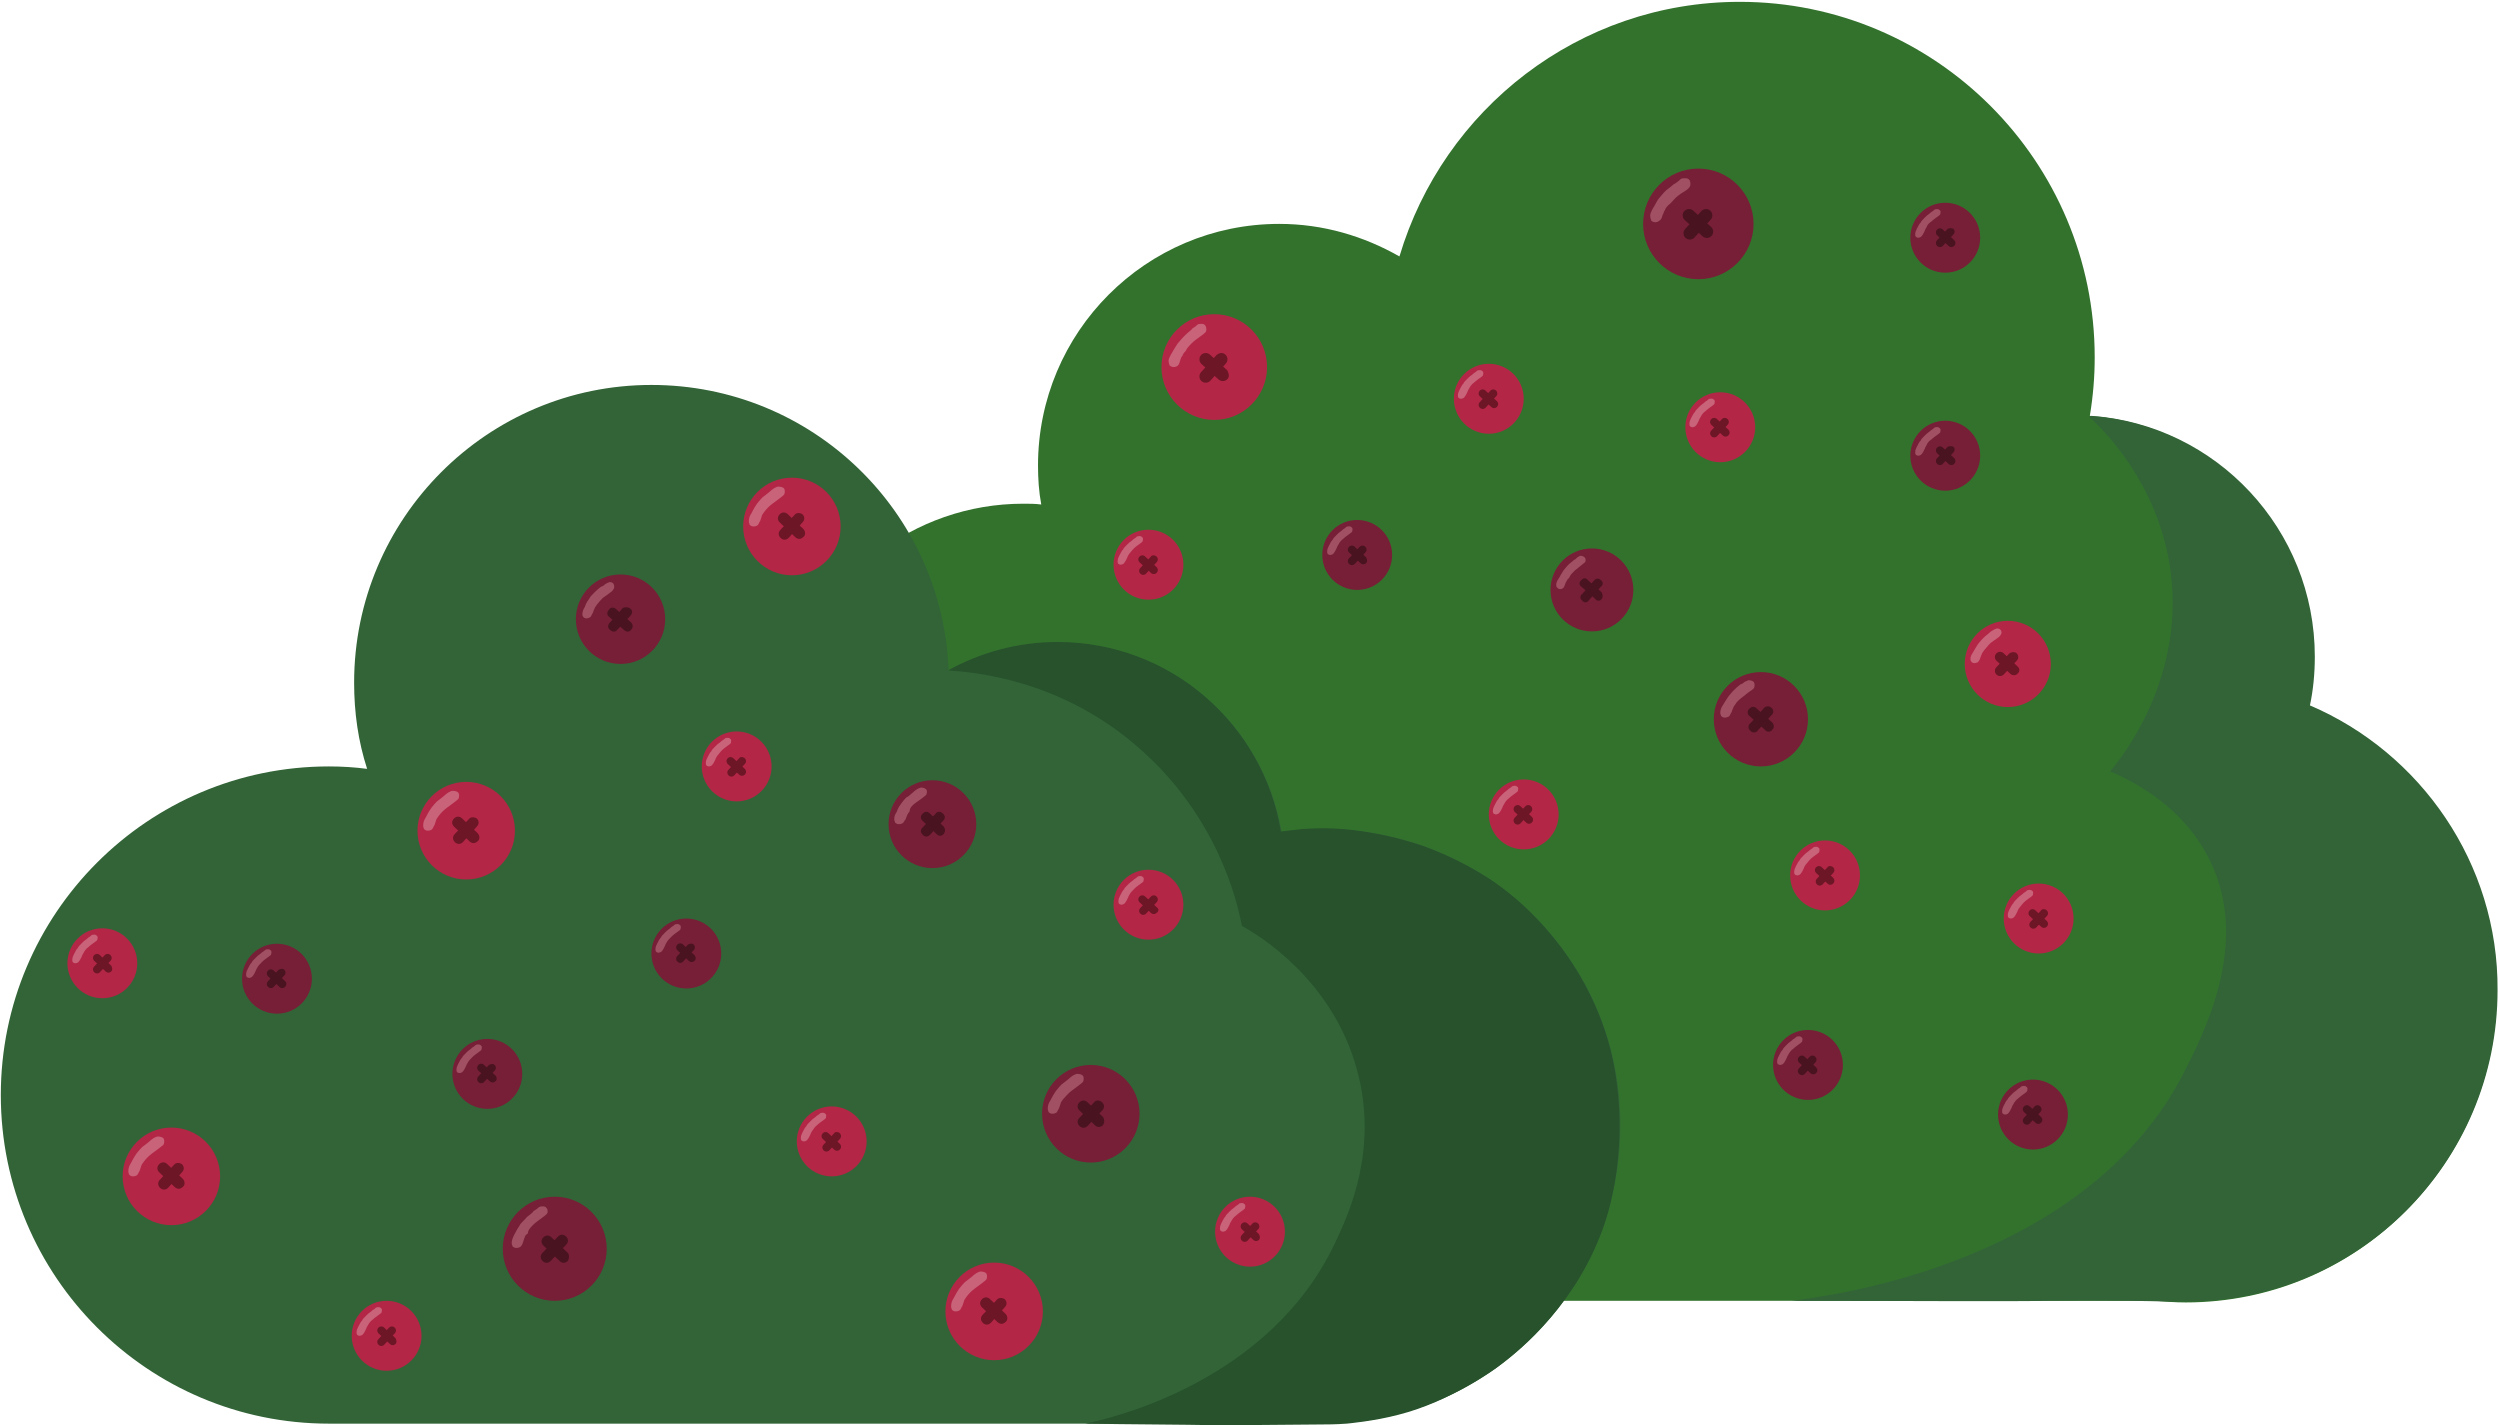 <svg viewBox="0 0 649 370" fill="none" xmlns="http://www.w3.org/2000/svg">
<path d="M599.239 183.128C600.083 179.116 600.504 174.892 600.504 170.458C600.504 137.518 574.991 110.279 542.52 107.956C543.364 102.888 543.785 97.821 543.785 92.753C543.785 41.864 502.458 0.478 451.643 0.478C409.895 0.478 374.683 28.351 363.297 66.57C354.019 61.291 343.477 58.123 332.091 58.123C297.511 58.123 269.468 86.207 269.468 120.837C269.468 124.215 269.679 127.594 270.311 130.972C268.835 130.761 267.148 130.761 265.673 130.761C236.997 130.761 212.749 150.187 205.369 176.582C161.723 177.426 126.511 213.323 126.511 257.243C126.511 301.797 162.566 338.116 207.267 338.116C209.586 338.116 212.116 337.904 214.436 337.693H559.599C562.129 337.904 564.66 338.116 567.401 338.116C611.89 338.116 648.157 302.008 648.157 257.243C648.157 224.092 628.126 195.375 599.239 183.128Z" fill="#33722D"/>
<path d="M599.661 183.127C600.504 179.116 600.926 174.892 600.926 170.458C600.926 137.518 575.413 110.279 542.942 107.956C542.731 107.956 542.52 108.167 542.309 108.167C546.737 112.179 559.599 125.271 563.183 146.175C568.033 175.526 550.532 197.064 547.791 200.231C554.117 202.976 566.979 209.522 573.726 223.458C584.269 244.996 572.039 268.434 566.768 278.781C541.255 327.98 475.469 336.426 464.927 337.693C496.765 337.693 519.326 337.904 531.767 337.693C536.194 337.693 548.002 337.482 563.816 337.904C566.346 337.904 567.4 337.904 567.611 337.904C612.101 337.904 648.367 301.797 648.367 257.032C648.578 224.092 628.336 195.375 599.661 183.127Z" fill="#326437"/>
<path d="M343.688 215.223C339.892 215.223 336.308 215.434 332.723 216.068C328.085 188.195 304.048 166.869 274.739 166.869C264.408 166.869 254.708 169.614 246.274 174.259C244.798 132.872 210.851 99.932 169.103 99.932C126.511 99.932 91.931 134.562 91.931 177.215C91.931 185.028 92.986 192.418 95.305 199.598C92.142 199.175 88.768 198.964 85.395 198.964C38.375 198.964 0.211 237.183 0.211 284.271C0.211 331.359 38.375 369.578 85.395 369.578H85.606H340.314C341.368 369.578 342.422 369.578 343.477 369.578C386.069 369.578 420.648 334.948 420.648 292.295C420.859 249.641 386.28 215.223 343.688 215.223Z" fill="#326437"/>
<path d="M343.477 215.012C340.736 215.012 337.995 215.223 337.995 215.223C336.097 215.434 334.41 215.645 332.512 215.857C327.874 187.984 303.837 166.657 274.528 166.657C264.197 166.657 254.498 169.402 246.063 174.048C252.811 174.47 275.583 176.37 295.824 194.319C315.855 211.845 321.127 233.594 322.392 240.351C326.609 242.673 346.007 254.287 352.333 277.936C357.815 298.207 350.224 314.888 347.061 321.645C330.193 358.809 288.023 368.311 281.697 369.578C294.138 369.789 305.524 369.789 316.699 370C316.699 370 320.705 370 343.055 369.789C344.32 369.789 346.64 369.789 349.591 369.578C349.591 369.578 356.76 368.944 363.086 367.255C376.58 363.876 388.599 355.008 388.599 355.008C395.135 350.151 409.684 338.116 416.642 317.422C417.486 314.888 420.437 305.386 420.437 292.295C420.437 281.948 418.54 274.135 417.907 271.813C411.371 247.319 394.081 233.594 390.707 231.06C388.388 229.159 381.219 224.092 370.677 220.08C370.887 220.08 357.393 215.012 343.477 215.012Z" fill="#27522C"/>
<path d="M161.09 172.359C167.495 172.359 172.687 167.159 172.687 160.745C172.687 154.331 167.495 149.131 161.09 149.131C154.686 149.131 149.494 154.331 149.494 160.745C149.494 167.159 154.686 172.359 161.09 172.359Z" fill="#761F36"/>
<path d="M163.831 163.49C163.41 164.124 162.566 164.124 161.934 163.49L158.138 160.112C157.506 159.689 157.506 158.845 158.138 158.211C158.56 157.578 159.404 157.578 160.036 158.211L163.831 161.59C164.253 162.012 164.464 162.857 163.831 163.49Z" fill="#49131F"/>
<path d="M163.621 158C164.253 158.422 164.253 159.267 163.621 159.9L160.247 163.49C159.825 164.124 158.982 164.124 158.349 163.49C157.717 163.068 157.717 162.223 158.349 161.59L161.723 157.789C162.356 157.578 163.199 157.578 163.621 158Z" fill="#49131F"/>
<path d="M156.452 155.255C157.084 154.833 157.928 154.199 158.771 153.566C158.982 153.355 159.193 153.143 159.404 152.721C159.404 152.721 159.615 152.088 159.193 151.454C158.771 151.032 158.139 151.032 157.928 151.243C157.717 151.243 157.506 151.454 157.085 151.665C156.663 152.088 156.241 152.299 156.03 152.299C155.187 152.932 154.765 153.355 154.343 153.777C153.711 154.41 153.078 155.044 153.078 155.255C152.657 155.888 152.235 156.311 151.813 157.578C151.392 158.211 151.181 158.845 151.181 159.478C151.181 159.9 151.392 160.112 151.392 160.112C151.602 160.534 152.235 160.534 152.235 160.534C152.657 160.534 152.867 160.323 153.078 160.323C153.5 160.112 153.5 159.689 153.922 159.056C154.133 158.422 154.133 158.422 154.343 158C154.343 157.789 154.554 157.578 154.976 156.944C155.187 156.733 155.609 156.1 156.452 155.255Z" fill="#A05062"/>
<path d="M178.169 256.61C183.176 256.61 187.236 252.544 187.236 247.53C187.236 242.515 183.176 238.45 178.169 238.45C173.162 238.45 169.103 242.515 169.103 247.53C169.103 252.544 173.162 256.61 178.169 256.61Z" fill="#761F36"/>
<path d="M180.278 249.43C179.856 249.853 179.224 249.853 178.802 249.43L175.85 246.685C175.428 246.263 175.428 245.629 175.85 245.207C176.272 244.785 176.904 244.785 177.326 245.207L180.278 247.952C180.7 248.374 180.7 249.219 180.278 249.43Z" fill="#49131F"/>
<path d="M180.067 245.207C180.489 245.629 180.489 246.263 180.067 246.685L177.326 249.641C176.904 250.064 176.272 250.064 175.85 249.641C175.428 249.219 175.428 248.586 175.85 248.163L178.591 245.207C179.013 244.996 179.645 244.785 180.067 245.207Z" fill="#49131F"/>
<path d="M174.374 243.096C174.795 242.673 175.428 242.251 176.271 241.618C176.482 241.406 176.693 241.406 176.693 240.984C176.693 240.984 176.904 240.351 176.482 240.139C176.061 239.717 175.639 239.928 175.428 239.928C175.217 239.928 175.006 240.139 174.795 240.351C174.374 240.562 174.163 240.773 173.952 240.984C173.32 241.406 172.898 241.829 172.687 242.04C172.054 242.673 171.633 243.096 171.633 243.307C171.211 243.729 171 244.151 170.578 244.996C170.368 245.418 170.157 245.841 170.157 246.474C170.157 246.685 170.157 246.896 170.368 247.108C170.578 247.319 171 247.319 171 247.319C171.211 247.319 171.633 247.108 171.633 247.108C171.844 246.896 172.054 246.685 172.265 246.263C172.476 245.841 172.476 245.841 172.687 245.418C172.687 245.207 172.898 244.996 173.109 244.574C173.32 244.151 173.741 243.729 174.374 243.096Z" fill="#A05062"/>
<path d="M283.173 301.797C290.16 301.797 295.824 296.125 295.824 289.127C295.824 282.13 290.16 276.458 283.173 276.458C276.186 276.458 270.522 282.13 270.522 289.127C270.522 296.125 276.186 301.797 283.173 301.797Z" fill="#761F36"/>
<path d="M286.336 292.084C285.703 292.717 284.86 292.717 284.227 292.084L280.221 288.283C279.588 287.649 279.588 286.805 280.221 286.171C280.854 285.538 281.697 285.538 282.33 286.171L286.336 289.972C286.757 290.606 286.757 291.45 286.336 292.084Z" fill="#49131F"/>
<path d="M286.125 286.171C286.757 286.805 286.757 287.649 286.125 288.283L282.33 292.295C281.697 292.928 280.854 292.928 280.221 292.295C279.588 291.661 279.588 290.817 280.221 290.183L284.016 286.171C284.438 285.538 285.492 285.538 286.125 286.171Z" fill="#49131F"/>
<path d="M278.113 283.215C278.745 282.793 279.8 281.948 280.643 281.315C280.854 281.104 281.275 280.892 281.275 280.47C281.275 280.47 281.486 279.625 281.065 279.203C280.643 278.781 279.8 278.781 279.589 278.781C279.378 278.781 278.956 278.992 278.534 279.203C277.902 279.625 277.691 279.837 277.48 280.048C276.637 280.681 276.215 281.104 275.583 281.526C274.739 282.371 274.317 283.004 274.107 283.215C273.685 283.849 273.263 284.482 272.631 285.749C272.209 286.382 271.998 287.016 271.998 287.861C271.998 288.283 272.209 288.494 272.209 288.705C272.631 289.127 273.052 289.127 273.263 289.127C273.685 289.127 274.107 288.916 274.107 288.916C274.528 288.705 274.528 288.283 274.95 287.649C275.161 287.016 275.161 287.016 275.372 286.382C275.372 286.171 275.583 285.96 276.004 285.327C276.637 284.693 277.269 283.849 278.113 283.215Z" fill="#A05062"/>
<path d="M144.012 337.693C151.464 337.693 157.506 331.643 157.506 324.179C157.506 316.716 151.464 310.665 144.012 310.665C136.559 310.665 130.517 316.716 130.517 324.179C130.517 331.643 136.559 337.693 144.012 337.693Z" fill="#761F36"/>
<path d="M147.385 327.347C146.753 327.98 145.909 327.98 145.277 327.347L141.06 323.335C140.427 322.701 140.427 321.857 141.06 321.223C141.692 320.59 142.536 320.59 143.168 321.223L147.385 325.235C147.807 325.657 147.807 326.713 147.385 327.347Z" fill="#49131F"/>
<path d="M146.964 321.012C147.596 321.645 147.596 322.49 146.964 323.124L142.957 327.347C142.325 327.98 141.481 327.98 140.849 327.347C140.216 326.713 140.216 325.869 140.849 325.235L144.855 321.012C145.488 320.378 146.331 320.378 146.964 321.012Z" fill="#49131F"/>
<path d="M138.529 317.844C139.162 317.211 140.216 316.578 141.27 315.733C141.481 315.522 141.903 315.311 142.114 314.888C142.114 314.888 142.325 314.044 141.903 313.621C141.481 312.988 140.638 313.199 140.427 313.199C140.216 313.199 139.795 313.41 139.373 313.833C138.74 314.255 138.319 314.466 138.319 314.677C137.475 315.522 136.843 315.733 136.421 316.366C135.577 317.211 134.945 317.845 134.945 318.056C134.523 318.689 134.102 319.323 133.469 320.59C133.047 321.434 132.836 322.068 132.836 322.701C132.836 323.123 133.047 323.335 133.047 323.546C133.469 323.968 133.891 323.968 134.102 323.968C134.523 323.968 134.945 323.757 134.945 323.757C135.367 323.546 135.577 323.123 135.788 322.49C135.999 321.856 135.999 321.645 136.21 321.223C136.21 321.012 136.421 320.59 137.053 320.167C137.053 319.323 137.686 318.689 138.529 317.844Z" fill="#A05062"/>
<path d="M71.9 263.155C76.907 263.155 80.967 259.09 80.967 254.076C80.967 249.061 76.907 244.996 71.9 244.996C66.893 244.996 62.834 249.061 62.834 254.076C62.834 259.09 66.893 263.155 71.9 263.155Z" fill="#761F36"/>
<path d="M74.009 256.187C73.587 256.61 72.954 256.61 72.533 256.187L69.581 253.442C69.159 253.02 69.159 252.387 69.581 251.964C70.003 251.542 70.635 251.542 71.057 251.964L74.009 254.709C74.43 254.92 74.43 255.765 74.009 256.187Z" fill="#49131F"/>
<path d="M73.798 251.753C74.22 252.175 74.22 252.809 73.798 253.231L71.057 256.187C70.635 256.61 70.003 256.61 69.581 256.187C69.159 255.765 69.159 255.132 69.581 254.709L72.322 251.753C72.744 251.542 73.376 251.331 73.798 251.753Z" fill="#49131F"/>
<path d="M68.105 249.642C68.526 249.219 69.159 248.797 70.002 248.163C70.213 247.952 70.424 247.952 70.424 247.53C70.424 247.53 70.635 246.896 70.213 246.685C69.791 246.263 69.37 246.474 69.159 246.474C68.948 246.474 68.737 246.685 68.526 246.896C68.105 247.108 67.894 247.319 67.683 247.53C67.05 247.952 66.629 248.375 66.418 248.586C65.785 249.219 65.364 249.642 65.364 249.853C64.942 250.275 64.731 250.697 64.309 251.542C64.099 251.964 63.888 252.387 63.888 253.02C63.888 253.231 63.888 253.442 64.099 253.653C64.309 253.865 64.731 253.865 64.731 253.865C64.942 253.865 65.364 253.653 65.364 253.653C65.575 253.442 65.785 253.231 65.996 252.809C66.207 252.387 66.207 252.387 66.418 251.964C66.418 251.753 66.629 251.542 66.84 251.12C67.05 250.697 67.472 250.275 68.105 249.642Z" fill="#A05062"/>
<path d="M352.332 153.143C357.34 153.143 361.399 149.078 361.399 144.064C361.399 139.049 357.34 134.984 352.332 134.984C347.325 134.984 343.266 139.049 343.266 144.064C343.266 149.078 347.325 153.143 352.332 153.143Z" fill="#761F36"/>
<path d="M354.651 146.175C354.23 146.598 353.597 146.598 353.175 146.175L350.224 143.43C349.802 143.008 349.802 142.374 350.224 141.952C350.645 141.53 351.278 141.53 351.699 141.952L354.651 144.697C354.862 145.12 355.073 145.753 354.651 146.175Z" fill="#49131F"/>
<path d="M354.441 141.952C354.862 142.374 354.862 143.008 354.441 143.43L351.699 146.386C351.278 146.809 350.645 146.809 350.224 146.386C349.802 145.964 349.802 145.331 350.224 144.908L352.965 141.952C353.386 141.53 354.019 141.53 354.441 141.952Z" fill="#49131F"/>
<path d="M348.748 139.841C349.169 139.418 349.802 138.996 350.645 138.363C350.856 138.151 351.067 138.151 351.067 137.729C351.067 137.729 351.278 137.096 350.856 136.884C350.435 136.462 350.013 136.673 349.802 136.673C349.591 136.673 349.38 136.884 349.17 137.096C348.748 137.307 348.537 137.518 348.326 137.729C347.694 138.151 347.272 138.574 347.061 138.785C346.428 139.418 346.007 139.841 346.007 140.052C345.585 140.474 345.374 140.896 344.952 141.741C344.742 142.163 344.531 142.586 344.531 143.219C344.531 143.43 344.531 143.641 344.742 143.853C344.952 144.064 345.374 144.064 345.374 144.064C345.585 144.064 346.007 143.853 346.007 143.853C346.218 143.641 346.428 143.43 346.639 143.008C346.85 142.586 346.85 142.586 347.061 142.163C347.061 141.952 347.272 141.741 347.483 141.319C347.694 140.896 348.115 140.263 348.748 139.841Z" fill="#A05062"/>
<path d="M457.125 198.964C463.879 198.964 469.355 193.481 469.355 186.717C469.355 179.953 463.879 174.47 457.125 174.47C450.371 174.47 444.896 179.953 444.896 186.717C444.896 193.481 450.371 198.964 457.125 198.964Z" fill="#761F36"/>
<path d="M460.077 189.462C459.656 190.096 458.601 190.096 458.18 189.462L454.174 185.873C453.541 185.45 453.541 184.394 454.174 183.972C454.595 183.339 455.65 183.339 456.071 183.972L460.077 187.562C460.499 187.984 460.71 188.829 460.077 189.462Z" fill="#49131F"/>
<path d="M459.867 183.761C460.499 184.183 460.499 185.239 459.867 185.661L456.282 189.673C455.861 190.307 454.806 190.307 454.385 189.673C453.752 189.251 453.752 188.195 454.385 187.773L457.969 183.761C458.391 183.339 459.234 183.127 459.867 183.761Z" fill="#49131F"/>
<path d="M452.276 181.016C452.909 180.594 453.752 179.749 454.806 179.116C455.017 178.904 455.439 178.693 455.439 178.271C455.439 178.271 455.65 177.426 455.228 177.004C454.806 176.582 453.963 176.582 453.963 176.582C453.752 176.582 453.541 176.793 452.909 177.004C452.487 177.426 452.065 177.637 451.854 177.637C451.011 178.271 450.589 178.693 450.167 179.116C449.324 179.96 448.902 180.594 448.692 180.805C448.27 181.438 447.848 182.072 447.216 183.127C446.794 183.761 446.583 184.394 446.583 185.028C446.583 185.45 446.794 185.661 446.794 185.873C447.216 186.295 447.637 186.295 447.848 186.295C448.27 186.295 448.481 186.084 448.692 186.084C449.113 185.873 449.113 185.45 449.535 184.817C449.746 184.183 449.746 184.183 449.957 183.761C449.957 183.55 450.167 183.339 450.589 182.705C450.8 182.283 451.433 181.649 452.276 181.016Z" fill="#A05062"/>
<path d="M504.989 127.383C509.996 127.383 514.055 123.317 514.055 118.303C514.055 113.288 509.996 109.223 504.989 109.223C499.981 109.223 495.922 113.288 495.922 118.303C495.922 123.317 499.981 127.383 504.989 127.383Z" fill="#761F36"/>
<path d="M507.308 120.414C506.886 120.837 506.253 120.837 505.832 120.414L502.88 117.669C502.458 117.247 502.458 116.614 502.88 116.191C503.301 115.769 503.934 115.769 504.356 116.191L507.308 118.936C507.729 119.359 507.729 119.992 507.308 120.414Z" fill="#49131F"/>
<path d="M507.097 115.98C507.519 116.402 507.519 117.036 507.097 117.458L504.356 120.414C503.934 120.837 503.301 120.837 502.88 120.414C502.458 119.992 502.458 119.359 502.88 118.936L505.621 115.98C506.043 115.769 506.675 115.769 507.097 115.98Z" fill="#49131F"/>
<path d="M501.404 114.08C501.826 113.657 502.458 113.235 503.302 112.602C503.513 112.39 503.723 112.39 503.723 111.968C503.723 111.968 503.934 111.335 503.513 111.124C503.091 110.701 502.669 110.912 502.458 110.912C502.247 110.912 502.037 111.124 501.826 111.335C501.404 111.546 501.193 111.757 500.982 111.968C500.35 112.39 499.928 112.813 499.717 113.024C499.085 113.657 498.663 114.08 498.663 114.291C498.241 114.713 498.03 115.136 497.609 115.98C497.398 116.402 497.187 116.825 497.187 117.458C497.187 117.669 497.187 117.881 497.398 118.092C497.609 118.303 498.03 118.303 498.03 118.303C498.241 118.303 498.663 118.092 498.663 118.092C498.874 117.881 499.085 117.669 499.296 117.247C499.506 116.825 499.506 116.825 499.717 116.402C499.717 116.191 499.928 115.98 500.139 115.558C500.35 114.924 500.771 114.502 501.404 114.08Z" fill="#A05062"/>
<path d="M469.355 285.538C474.362 285.538 478.421 281.473 478.421 276.458C478.421 271.444 474.362 267.378 469.355 267.378C464.347 267.378 460.288 271.444 460.288 276.458C460.288 281.473 464.347 285.538 469.355 285.538Z" fill="#761F36"/>
<path d="M471.463 278.57C471.042 278.992 470.409 278.992 469.987 278.57L467.036 275.825C466.614 275.402 466.614 274.769 467.036 274.347C467.457 273.924 468.09 273.924 468.511 274.347L471.463 277.092C471.885 277.514 471.885 278.147 471.463 278.57Z" fill="#49131F"/>
<path d="M471.253 274.347C471.674 274.769 471.674 275.402 471.253 275.825L468.511 278.781C468.09 279.203 467.457 279.203 467.036 278.781C466.614 278.358 466.614 277.725 467.036 277.303L469.777 274.347C470.198 273.924 470.831 273.924 471.253 274.347Z" fill="#49131F"/>
<path d="M465.559 272.235C465.981 271.813 466.614 271.39 467.457 270.757C467.668 270.546 467.879 270.546 467.879 270.123C467.879 270.123 468.09 269.49 467.668 269.279C467.246 268.857 466.824 269.068 466.614 269.068C466.403 269.068 466.192 269.279 465.981 269.49C465.559 269.701 465.348 269.912 465.138 270.123C464.505 270.546 464.083 270.968 463.872 271.179C463.24 271.813 462.818 272.235 462.818 272.446C462.397 272.868 462.186 273.291 461.764 274.135C461.553 274.558 461.342 274.98 461.342 275.613C461.342 275.825 461.342 276.036 461.553 276.247C461.764 276.458 462.186 276.458 462.186 276.458C462.397 276.458 462.818 276.247 462.818 276.247C463.029 276.036 463.24 275.825 463.451 275.402C463.662 274.98 463.662 274.98 463.872 274.558C463.872 274.347 464.083 274.135 464.294 273.713C464.505 273.291 464.927 272.657 465.559 272.235Z" fill="#A05062"/>
<path d="M440.89 72.482C448.808 72.482 455.227 66.053 455.227 58.123C455.227 50.194 448.808 43.765 440.89 43.765C432.971 43.765 426.552 50.194 426.552 58.123C426.552 66.053 432.971 72.482 440.89 72.482Z" fill="#761F36"/>
<path d="M444.263 61.291C443.63 61.924 442.576 61.924 441.944 61.291L437.305 57.068C436.672 56.434 436.672 55.379 437.305 54.745C437.938 54.111 438.992 54.111 439.624 54.745L444.263 58.968C444.896 59.602 444.896 60.657 444.263 61.291Z" fill="#49131F"/>
<path d="M444.052 54.745C444.685 55.379 444.685 56.434 444.052 57.068L439.835 61.713C439.203 62.347 438.148 62.347 437.516 61.713C436.883 61.08 436.883 60.024 437.516 59.39L441.733 54.745C442.365 54.111 443.42 54.111 444.052 54.745Z" fill="#49131F"/>
<path d="M434.986 51.367C435.619 50.733 436.884 49.888 437.938 49.255C438.149 49.044 438.571 48.833 438.781 48.199C438.781 48.199 438.992 47.355 438.571 46.721C438.149 46.088 437.095 46.299 436.884 46.299C436.462 46.299 436.251 46.51 435.829 46.932C435.197 47.355 434.775 47.777 434.564 47.777C433.51 48.621 433.088 49.044 432.456 49.466C431.612 50.311 430.98 51.155 430.769 51.367C430.136 52 429.926 52.845 429.082 54.112C428.66 54.956 428.239 55.59 428.45 56.434C428.45 56.857 428.661 57.068 428.661 57.279C429.082 57.701 429.715 57.701 429.715 57.701C430.136 57.701 430.558 57.49 430.769 57.279C431.191 57.068 431.402 56.645 431.612 55.801C432.034 55.167 431.823 54.956 432.245 54.534C432.245 54.323 432.456 53.9 433.088 53.267C433.51 53.056 434.143 52.211 434.986 51.367Z" fill="#A05062"/>
<path d="M121.029 228.315C128.016 228.315 133.68 222.642 133.68 215.645C133.68 208.648 128.016 202.976 121.029 202.976C114.042 202.976 108.377 208.648 108.377 215.645C108.377 222.642 114.042 228.315 121.029 228.315Z" fill="#B32646"/>
<path d="M123.98 218.39C123.348 219.024 122.504 219.024 121.872 218.39L117.866 214.59C117.233 213.956 117.233 213.111 117.866 212.478C118.498 211.845 119.341 211.845 119.974 212.478L123.98 216.279C124.613 216.912 124.613 217.968 123.98 218.39Z" fill="#6C1626"/>
<path d="M123.769 212.478C124.402 213.111 124.402 213.956 123.769 214.59L120.185 218.602C119.552 219.235 118.709 219.235 118.076 218.602C117.444 217.968 117.444 217.123 118.076 216.49L121.872 212.478C122.293 212.056 123.137 212.056 123.769 212.478Z" fill="#6C1626"/>
<path d="M115.968 209.733C116.601 209.311 117.655 208.466 118.498 207.833C118.709 207.622 119.131 207.41 119.131 206.988C119.131 206.988 119.342 206.143 118.92 205.721C118.498 205.299 117.655 205.299 117.444 205.299C117.233 205.299 116.812 205.51 116.39 205.721C115.757 206.143 115.547 206.355 115.336 206.566C114.492 207.199 114.071 207.622 113.438 208.044C112.595 208.888 112.173 209.522 111.962 209.733C111.54 210.367 111.119 211 110.486 212.267C110.064 212.9 109.854 213.534 109.854 214.379C109.854 214.801 110.064 215.012 110.064 215.223C110.486 215.645 110.908 215.645 111.119 215.645C111.54 215.645 111.962 215.434 111.962 215.434C112.384 215.223 112.384 214.801 112.805 214.167C113.016 213.534 113.016 213.534 113.227 212.9C113.227 212.689 113.438 212.478 113.86 211.845C114.492 211 115.125 210.367 115.968 209.733Z" fill="#C8637A"/>
<path d="M215.912 305.386C220.919 305.386 224.978 301.321 224.978 296.307C224.978 291.292 220.919 287.227 215.912 287.227C210.904 287.227 206.845 291.292 206.845 296.307C206.845 301.321 210.904 305.386 215.912 305.386Z" fill="#B32646"/>
<path d="M218.021 298.418C217.599 298.841 216.966 298.841 216.545 298.418L213.593 295.673C213.171 295.251 213.171 294.617 213.593 294.195C214.014 293.773 214.647 293.773 215.069 294.195L218.021 296.94C218.442 297.362 218.442 297.996 218.021 298.418Z" fill="#6C1626"/>
<path d="M218.021 294.195C218.442 294.617 218.442 295.251 218.021 295.673L215.28 298.629C214.858 299.052 214.225 299.052 213.804 298.629C213.382 298.207 213.382 297.574 213.804 297.151L216.545 294.195C216.755 293.773 217.599 293.773 218.021 294.195Z" fill="#6C1626"/>
<path d="M212.116 292.084C212.538 291.661 213.171 291.239 214.014 290.606C214.225 290.394 214.436 290.394 214.436 289.972C214.436 289.972 214.647 289.339 214.225 289.127C213.803 288.705 213.382 288.916 213.171 288.916C212.96 288.916 212.749 289.127 212.538 289.339C212.116 289.55 211.906 289.761 211.695 289.972C211.062 290.394 210.64 290.817 210.43 291.028C209.797 291.661 209.375 292.084 209.375 292.295C208.954 292.717 208.743 293.139 208.321 293.984C208.11 294.406 207.899 294.829 207.899 295.462C207.899 295.673 207.899 295.884 208.11 296.096C208.321 296.307 208.743 296.307 208.743 296.307C208.954 296.307 209.375 296.096 209.375 296.096C209.586 295.884 209.797 295.673 210.008 295.251C210.219 294.829 210.219 294.829 210.43 294.406C210.43 294.195 210.64 293.984 210.851 293.562C211.273 293.139 211.273 292.717 212.116 292.084Z" fill="#C8637A"/>
<path d="M100.365 355.853C105.373 355.853 109.432 351.787 109.432 346.773C109.432 341.758 105.373 337.693 100.365 337.693C95.358 337.693 91.299 341.758 91.299 346.773C91.299 351.787 95.358 355.853 100.365 355.853Z" fill="#B32646"/>
<path d="M102.685 348.884C102.263 349.307 101.63 349.307 101.209 348.884L98.257 346.139C97.835 345.717 97.835 345.084 98.257 344.661C98.678 344.239 99.311 344.239 99.733 344.661L102.685 347.406C102.895 347.829 103.106 348.462 102.685 348.884Z" fill="#6C1626"/>
<path d="M102.474 344.661C102.895 345.084 102.895 345.717 102.474 346.139L99.733 349.096C99.311 349.518 98.678 349.518 98.257 349.096C97.835 348.673 97.835 348.04 98.257 347.618L100.998 344.661C101.419 344.239 102.052 344.239 102.474 344.661Z" fill="#6C1626"/>
<path d="M96.781 342.55C97.203 342.128 97.835 341.705 98.679 341.072C98.889 340.861 99.1 340.861 99.1 340.438C99.1 340.438 99.311 339.805 98.889 339.594C98.468 339.171 98.046 339.382 97.835 339.382C97.624 339.382 97.413 339.594 97.203 339.805C96.781 340.016 96.57 340.227 96.359 340.438C95.727 340.861 95.305 341.283 95.094 341.494C94.462 342.128 94.04 342.55 94.04 342.761C93.618 343.183 93.407 343.606 92.986 344.45C92.775 344.873 92.564 345.295 92.564 345.928C92.564 346.139 92.564 346.351 92.775 346.562C92.986 346.773 93.407 346.773 93.407 346.773C93.618 346.773 94.04 346.562 94.04 346.562C94.251 346.351 94.462 346.139 94.672 345.717C94.883 345.295 94.883 345.295 95.094 344.873C95.094 344.661 95.305 344.45 95.516 344.028C95.727 343.606 96.148 342.972 96.781 342.55Z" fill="#C8637A"/>
<path d="M395.557 220.502C400.564 220.502 404.623 216.437 404.623 211.422C404.623 206.408 400.564 202.343 395.557 202.343C390.549 202.343 386.49 206.408 386.49 211.422C386.49 216.437 390.549 220.502 395.557 220.502Z" fill="#B32646"/>
<path d="M397.666 213.534C397.244 213.956 396.611 213.956 396.19 213.534L393.238 210.789C392.816 210.367 392.816 209.733 393.238 209.311C393.659 208.888 394.292 208.888 394.714 209.311L397.666 212.056C398.087 212.478 398.087 213.112 397.666 213.534Z" fill="#6C1626"/>
<path d="M397.455 209.311C397.876 209.733 397.876 210.367 397.455 210.789L394.714 213.745C394.292 214.167 393.659 214.167 393.238 213.745C392.816 213.323 392.816 212.689 393.238 212.267L395.979 209.311C396.4 208.888 397.033 208.888 397.455 209.311Z" fill="#6C1626"/>
<path d="M391.761 207.199C392.183 206.777 392.816 206.355 393.659 205.721C393.87 205.51 394.081 205.51 394.081 205.088C394.081 205.088 394.292 204.454 393.87 204.243C393.448 203.821 393.027 204.032 392.816 204.032C392.605 204.032 392.394 204.243 392.183 204.454C391.761 204.665 391.551 204.877 391.34 205.088C390.707 205.51 390.286 205.932 390.075 206.143C389.442 206.777 389.02 207.199 389.02 207.41C388.599 207.833 388.388 208.255 387.966 209.1C387.755 209.522 387.544 209.944 387.544 210.578C387.544 210.789 387.544 211 387.755 211.211C387.966 211.422 388.388 211.422 388.388 211.422C388.599 211.422 389.02 211.211 389.02 211.211C389.231 211 389.442 210.789 389.653 210.367C389.864 209.944 389.864 209.944 390.075 209.522C390.075 209.311 390.285 209.1 390.496 208.677C390.707 208.255 391.129 207.622 391.761 207.199Z" fill="#C8637A"/>
<path d="M315.222 109.012C322.792 109.012 328.928 102.867 328.928 95.287C328.928 87.707 322.792 81.562 315.222 81.562C307.653 81.562 301.517 87.707 301.517 95.287C301.517 102.867 307.653 109.012 315.222 109.012Z" fill="#B32646"/>
<path d="M318.596 98.454C317.964 99.088 316.909 99.088 316.277 98.454L311.849 94.442C311.216 93.809 311.216 92.753 311.849 92.12C312.481 91.486 313.536 91.486 314.168 92.12L318.596 96.132C319.018 96.976 319.229 97.821 318.596 98.454Z" fill="#6C1626"/>
<path d="M318.174 92.12C318.807 92.753 318.807 93.809 318.174 94.442L314.168 98.876C313.536 99.51 312.481 99.51 311.849 98.876C311.216 98.243 311.216 97.187 311.849 96.554L315.855 92.12C316.699 91.486 317.542 91.486 318.174 92.12Z" fill="#6C1626"/>
<path d="M309.529 88.952C310.162 88.319 311.216 87.685 312.27 86.841C312.481 86.629 312.903 86.418 313.114 85.996C313.114 85.996 313.325 85.151 312.903 84.518C312.481 83.885 311.638 84.096 311.427 84.096C311.005 84.096 310.794 84.307 310.373 84.729C309.74 85.151 309.318 85.362 309.318 85.574C308.264 86.418 307.842 86.841 307.421 87.263C306.577 88.108 305.945 88.952 305.734 89.163C305.312 89.797 304.89 90.43 304.047 91.908C303.625 92.753 303.204 93.386 303.414 94.02C303.414 94.442 303.625 94.653 303.625 94.865C304.047 95.287 304.68 95.287 304.68 95.287C305.101 95.287 305.523 95.076 305.523 95.076C305.945 94.865 306.156 94.442 306.366 93.598C306.577 92.964 306.577 92.753 306.999 92.331C306.999 92.12 307.21 91.697 307.842 91.064C308.053 90.43 308.686 89.797 309.529 88.952Z" fill="#C8637A"/>
<path d="M258.082 353.108C265.069 353.108 270.733 347.435 270.733 340.438C270.733 333.441 265.069 327.769 258.082 327.769C251.095 327.769 245.431 333.441 245.431 340.438C245.431 347.435 251.095 353.108 258.082 353.108Z" fill="#B32646"/>
<path d="M261.033 343.183C260.401 343.817 259.557 343.817 258.925 343.183L254.919 339.382C254.286 338.749 254.286 337.904 254.919 337.271C255.551 336.637 256.395 336.637 257.027 337.271L261.033 341.072C261.666 341.705 261.666 342.761 261.033 343.183Z" fill="#6C1626"/>
<path d="M260.823 337.271C261.455 337.904 261.455 338.749 260.823 339.382L257.238 343.394C256.606 344.028 255.762 344.028 255.13 343.394C254.497 342.761 254.497 341.916 255.13 341.283L258.925 337.271C259.347 336.849 260.19 336.849 260.823 337.271Z" fill="#6C1626"/>
<path d="M253.021 334.526C253.654 334.104 254.708 333.259 255.552 332.626C255.762 332.414 256.184 332.203 256.184 331.781C256.184 331.781 256.395 330.936 255.973 330.514C255.552 330.092 254.708 330.092 254.497 330.092C254.287 330.092 253.865 330.303 253.443 330.514C252.811 330.936 252.6 331.147 252.389 331.359C251.545 331.992 251.124 332.414 250.491 332.837C249.648 333.681 249.226 334.315 249.015 334.526C248.594 335.159 248.172 335.793 247.539 337.06C247.118 337.693 246.907 338.327 246.907 339.171C246.907 339.594 247.118 339.805 247.118 340.016C247.539 340.438 247.961 340.438 248.172 340.438C248.594 340.438 249.015 340.227 249.015 340.227C249.437 340.016 249.437 339.594 249.859 338.96C250.07 338.327 250.07 338.327 250.28 337.693C250.28 337.482 250.491 337.271 250.913 336.637C251.545 335.793 252.178 335.159 253.021 334.526Z" fill="#C8637A"/>
<path d="M44.489 318.056C51.476 318.056 57.141 312.384 57.141 305.387C57.141 298.389 51.476 292.717 44.489 292.717C37.502 292.717 31.838 298.389 31.838 305.387C31.838 312.384 37.502 318.056 44.489 318.056Z" fill="#B32646"/>
<path d="M47.441 308.131C46.809 308.765 45.965 308.765 45.333 308.131L41.327 304.331C40.694 303.697 40.694 302.853 41.327 302.219C41.959 301.586 42.802 301.586 43.435 302.219L47.441 306.02C48.074 306.653 48.074 307.709 47.441 308.131Z" fill="#6C1626"/>
<path d="M47.23 302.219C47.863 302.853 47.863 303.697 47.23 304.331L43.646 308.343C43.013 308.976 42.17 308.976 41.537 308.343C40.905 307.709 40.905 306.864 41.537 306.231L45.333 302.219C45.754 301.797 46.598 301.797 47.23 302.219Z" fill="#6C1626"/>
<path d="M39.429 299.474C40.062 299.052 41.116 298.207 41.959 297.574C42.17 297.363 42.592 297.151 42.592 296.729C42.592 296.729 42.803 295.884 42.381 295.462C41.959 295.04 41.116 295.04 40.905 295.04C40.694 295.04 40.273 295.251 39.851 295.462C39.218 295.884 39.007 296.096 38.797 296.307C37.953 296.94 37.532 297.363 36.899 297.785C36.056 298.629 35.634 299.263 35.423 299.474C35.001 300.108 34.58 300.741 33.947 302.008C33.525 302.641 33.315 303.275 33.315 304.119C33.315 304.542 33.525 304.753 33.525 304.964C33.947 305.386 34.369 305.386 34.58 305.386C35.001 305.386 35.423 305.175 35.423 305.175C35.845 304.964 35.845 304.542 36.266 303.908C36.477 303.275 36.477 303.275 36.688 302.641C36.688 302.43 36.899 302.219 37.321 301.586C37.953 300.741 38.586 300.108 39.429 299.474Z" fill="#C8637A"/>
<path d="M298.144 243.94C303.151 243.94 307.21 239.875 307.21 234.861C307.21 229.846 303.151 225.781 298.144 225.781C293.136 225.781 289.077 229.846 289.077 234.861C289.077 239.875 293.136 243.94 298.144 243.94Z" fill="#B32646"/>
<path d="M300.252 236.972C299.831 237.394 299.198 237.394 298.776 236.972L295.825 234.227C295.403 233.805 295.403 233.171 295.825 232.749C296.246 232.327 296.879 232.327 297.301 232.749L300.252 235.494C300.885 235.916 300.885 236.55 300.252 236.972Z" fill="#6C1626"/>
<path d="M300.253 232.749C300.674 233.171 300.674 233.805 300.253 234.227L297.512 237.183C297.09 237.606 296.457 237.606 296.036 237.183C295.614 236.761 295.614 236.127 296.036 235.705L298.777 232.749C299.198 232.327 299.831 232.327 300.253 232.749Z" fill="#6C1626"/>
<path d="M294.559 230.637C294.981 230.215 295.614 229.793 296.457 229.159C296.668 228.948 296.879 228.948 296.879 228.526C296.879 228.526 297.089 227.892 296.668 227.681C296.246 227.259 295.824 227.47 295.614 227.47C295.403 227.47 295.192 227.681 294.981 227.892C294.559 228.104 294.348 228.315 294.138 228.526C293.505 228.948 293.083 229.371 292.872 229.582C292.24 230.215 291.818 230.637 291.818 230.849C291.397 231.271 291.186 231.693 290.764 232.538C290.553 232.96 290.342 233.383 290.342 234.016C290.342 234.227 290.342 234.438 290.553 234.649C290.764 234.861 291.186 234.861 291.186 234.861C291.397 234.861 291.818 234.649 291.818 234.649C292.029 234.438 292.24 234.227 292.451 233.805C292.662 233.382 292.662 233.383 292.872 232.96C292.872 232.749 293.083 232.538 293.294 232.116C293.505 231.693 293.927 231.271 294.559 230.637Z" fill="#C8637A"/>
<path d="M529.237 247.53C534.244 247.53 538.303 243.465 538.303 238.45C538.303 233.436 534.244 229.37 529.237 229.37C524.229 229.37 520.17 233.436 520.17 238.45C520.17 243.465 524.229 247.53 529.237 247.53Z" fill="#B32646"/>
<path d="M531.345 240.562C530.924 240.984 530.291 240.984 529.869 240.562L526.917 237.817C526.496 237.394 526.496 236.761 526.917 236.339C527.339 235.916 527.972 235.916 528.393 236.339L531.345 239.084C531.767 239.506 531.767 240.139 531.345 240.562Z" fill="#6C1626"/>
<path d="M531.345 236.339C531.767 236.761 531.767 237.394 531.345 237.817L528.604 240.773C528.183 241.195 527.55 241.195 527.128 240.773C526.707 240.351 526.707 239.717 527.128 239.295L529.869 236.339C530.08 235.916 530.924 235.916 531.345 236.339Z" fill="#6C1626"/>
<path d="M525.441 234.227C525.863 233.805 526.495 233.382 527.339 232.749C527.55 232.538 527.761 232.538 527.761 232.116C527.761 232.116 527.971 231.482 527.55 231.271C527.128 230.849 526.706 231.06 526.495 231.06C526.285 231.06 526.074 231.271 525.863 231.482C525.441 231.693 525.23 231.904 525.019 232.116C524.387 232.538 523.965 232.96 523.754 233.171C523.122 233.805 522.7 234.227 522.7 234.438C522.278 234.861 522.068 235.283 521.646 236.127C521.435 236.55 521.224 236.972 521.224 237.606C521.224 237.817 521.224 238.028 521.435 238.239C521.646 238.45 522.068 238.45 522.068 238.45C522.278 238.45 522.7 238.239 522.7 238.239C522.911 238.028 523.122 237.817 523.333 237.394C523.543 236.972 523.543 236.972 523.754 236.55C523.754 236.339 523.965 236.127 524.176 235.705C524.598 235.283 524.809 234.861 525.441 234.227Z" fill="#C8637A"/>
<path d="M298.144 155.677C303.151 155.677 307.21 151.612 307.21 146.598C307.21 141.583 303.151 137.518 298.144 137.518C293.136 137.518 289.077 141.583 289.077 146.598C289.077 151.612 293.136 155.677 298.144 155.677Z" fill="#B32646"/>
<path d="M300.252 148.709C299.831 149.131 299.198 149.131 298.776 148.709L295.825 145.964C295.403 145.542 295.403 144.908 295.825 144.486C296.246 144.064 296.879 144.064 297.301 144.486L300.252 147.231C300.674 147.653 300.674 148.287 300.252 148.709Z" fill="#6C1626"/>
<path d="M300.253 144.486C300.674 144.908 300.674 145.542 300.253 145.964L297.512 148.92C297.09 149.343 296.457 149.343 296.036 148.92C295.614 148.498 295.614 147.865 296.036 147.442L298.777 144.486C298.987 144.064 299.831 144.064 300.253 144.486Z" fill="#6C1626"/>
<path d="M294.348 142.375C294.77 141.952 295.403 141.53 296.246 140.896C296.457 140.685 296.668 140.685 296.668 140.263C296.668 140.263 296.879 139.63 296.457 139.418C296.035 138.996 295.613 139.207 295.403 139.207C295.192 139.207 294.981 139.418 294.77 139.63C294.348 139.841 294.137 140.052 293.927 140.263C293.294 140.685 292.872 141.108 292.662 141.319C292.029 141.952 291.607 142.375 291.607 142.586C291.186 143.008 290.975 143.43 290.553 144.275C290.342 144.697 290.131 145.12 290.131 145.753C290.131 145.964 290.131 146.175 290.342 146.386C290.553 146.598 290.975 146.598 290.975 146.598C291.186 146.598 291.607 146.386 291.607 146.386C291.818 146.175 292.029 145.964 292.24 145.542C292.451 145.12 292.451 145.12 292.662 144.697C292.662 144.486 292.872 144.275 293.083 143.853C293.505 143.43 293.716 143.008 294.348 142.375Z" fill="#C8637A"/>
<path d="M521.224 183.55C527.396 183.55 532.399 178.539 532.399 172.359C532.399 166.178 527.396 161.167 521.224 161.167C515.052 161.167 510.049 166.178 510.049 172.359C510.049 178.539 515.052 183.55 521.224 183.55Z" fill="#B32646"/>
<path d="M523.754 174.892C523.333 175.315 522.489 175.526 521.857 174.892L518.272 171.514C517.851 171.092 517.64 170.247 518.272 169.614C518.694 169.191 519.537 168.98 520.17 169.614L523.754 172.992C524.387 173.625 524.387 174.259 523.754 174.892Z" fill="#6C1626"/>
<path d="M523.544 169.614C523.965 170.036 524.176 170.88 523.544 171.514L520.17 175.104C519.748 175.526 518.905 175.737 518.272 175.104C517.851 174.681 517.64 173.837 518.272 173.203L521.646 169.614C522.278 169.191 523.122 169.191 523.544 169.614Z" fill="#6C1626"/>
<path d="M516.585 167.08C517.007 166.657 518.061 166.024 518.905 165.39C519.116 165.179 519.326 164.968 519.537 164.546C519.537 164.546 519.748 163.912 519.326 163.49C518.905 163.068 518.272 163.068 518.061 163.279C517.85 163.279 517.64 163.49 517.218 163.701C516.796 163.912 516.374 164.335 516.374 164.335C515.531 164.968 515.109 165.39 514.688 165.813C514.055 166.446 513.633 167.08 513.423 167.291C513.001 167.924 512.79 168.347 512.157 169.402C511.736 170.036 511.525 170.458 511.525 171.092C511.525 171.514 511.736 171.725 511.736 171.725C511.947 172.147 512.579 172.147 512.579 172.147C513.001 172.147 513.212 171.936 513.423 171.936C513.633 171.725 513.844 171.514 514.055 170.88C514.266 170.247 514.266 170.247 514.477 169.825C514.477 169.614 514.688 169.402 515.109 168.769C515.531 168.347 515.953 167.713 516.585 167.08Z" fill="#C8637A"/>
<path d="M413.268 163.912C419.207 163.912 424.021 159.091 424.021 153.143C424.021 147.196 419.207 142.375 413.268 142.375C407.329 142.375 402.515 147.196 402.515 153.143C402.515 159.091 407.329 163.912 413.268 163.912Z" fill="#761F36"/>
<path d="M415.798 155.466C415.377 156.1 414.533 156.1 414.112 155.466L410.527 152.299C409.895 151.876 409.895 151.032 410.527 150.61C410.949 149.976 411.792 149.976 412.214 150.61L415.798 153.777C416.009 154.199 416.22 155.044 415.798 155.466Z" fill="#49131F"/>
<path d="M415.588 150.61C416.22 151.032 416.22 151.876 415.588 152.299L412.425 155.888C412.003 156.522 411.16 156.522 410.738 155.888C410.106 155.466 410.106 154.622 410.738 154.199L413.901 150.61C414.323 150.187 414.955 149.976 415.588 150.61Z" fill="#49131F"/>
<path d="M408.84 148.076C409.473 147.653 410.105 147.02 410.949 146.386C411.16 146.175 411.581 145.964 411.581 145.753C411.581 145.753 411.792 145.12 411.371 144.697C410.949 144.275 410.316 144.275 410.316 144.275C410.105 144.275 409.895 144.486 409.473 144.697C409.051 145.12 408.84 145.331 408.629 145.331C407.997 145.964 407.575 146.175 407.153 146.598C406.521 147.231 406.099 147.865 405.888 148.076C405.467 148.709 405.256 149.131 404.623 150.187C404.202 150.821 403.991 151.243 403.991 151.876C403.991 152.299 404.202 152.51 404.202 152.51C404.623 152.932 404.834 152.932 405.045 152.932C405.467 152.932 405.678 152.721 405.678 152.721C406.099 152.51 406.099 152.088 406.31 151.665C406.521 151.032 406.521 151.032 406.732 150.821C406.732 150.61 406.943 150.398 407.364 149.976C407.575 149.343 408.208 148.709 408.84 148.076Z" fill="#A05062"/>
<path d="M126.511 287.861C131.518 287.861 135.578 283.795 135.578 278.781C135.578 273.766 131.518 269.701 126.511 269.701C121.504 269.701 117.444 273.766 117.444 278.781C117.444 283.795 121.504 287.861 126.511 287.861Z" fill="#761F36"/>
<path d="M128.62 280.681C128.198 281.104 127.565 281.104 127.144 280.681L124.192 277.936C123.77 277.514 123.77 276.88 124.192 276.458C124.613 276.036 125.246 276.036 125.668 276.458L128.62 279.203C129.041 279.625 129.041 280.47 128.62 280.681Z" fill="#49131F"/>
<path d="M128.409 276.458C128.83 276.88 128.83 277.514 128.409 277.936L125.668 280.892C125.246 281.315 124.613 281.315 124.192 280.892C123.77 280.47 123.77 279.837 124.192 279.414L126.933 276.458C127.355 276.247 127.987 276.036 128.409 276.458Z" fill="#49131F"/>
<path d="M122.716 274.347C123.137 273.924 123.77 273.502 124.613 272.869C124.824 272.657 125.035 272.657 125.035 272.235C125.035 272.235 125.246 271.602 124.824 271.39C124.402 270.968 123.981 271.179 123.77 271.179C123.559 271.179 123.348 271.39 123.137 271.602C122.716 271.813 122.505 272.024 122.294 272.235C121.661 272.657 121.24 273.08 121.029 273.291C120.396 273.924 119.974 274.347 119.974 274.558C119.553 274.98 119.342 275.402 118.92 276.247C118.709 276.669 118.499 277.092 118.499 277.725C118.499 277.936 118.499 278.147 118.709 278.359C118.92 278.57 119.342 278.57 119.342 278.57C119.553 278.57 119.974 278.359 119.974 278.359C120.185 278.147 120.396 277.936 120.607 277.514C120.818 277.092 120.818 277.092 121.029 276.669C121.029 276.458 121.24 276.247 121.45 275.825C121.661 275.402 122.083 274.98 122.716 274.347Z" fill="#A05062"/>
<path d="M242.057 225.359C248.346 225.359 253.443 220.254 253.443 213.956C253.443 207.659 248.346 202.554 242.057 202.554C235.769 202.554 230.671 207.659 230.671 213.956C230.671 220.254 235.769 225.359 242.057 225.359Z" fill="#761F36"/>
<path d="M245.009 216.49C244.377 217.124 243.744 217.124 243.112 216.49L239.527 213.112C238.895 212.478 238.895 211.845 239.527 211.211C240.16 210.578 240.792 210.578 241.425 211.211L245.009 214.59C245.431 215.223 245.431 215.857 245.009 216.49Z" fill="#49131F"/>
<path d="M244.798 211.211C245.431 211.845 245.431 212.478 244.798 213.112L241.425 216.701C240.792 217.335 240.16 217.335 239.527 216.701C238.895 216.068 238.895 215.434 239.527 214.801L242.901 211.211C243.322 210.578 244.166 210.578 244.798 211.211Z" fill="#49131F"/>
<path d="M237.63 208.466C238.262 208.044 239.106 207.41 239.949 206.777C240.16 206.566 240.582 206.355 240.582 205.932C240.582 205.932 240.792 205.088 240.371 204.877C239.949 204.454 239.316 204.454 239.106 204.454C238.895 204.454 238.473 204.665 238.051 204.877C237.419 205.299 237.208 205.51 236.997 205.721C236.154 206.355 235.943 206.777 235.31 206.988C234.467 207.833 234.256 208.255 234.045 208.466C233.623 209.1 233.202 209.522 232.78 210.789C232.358 211.422 232.147 211.845 232.147 212.689C232.147 213.112 232.358 213.323 232.358 213.534C232.78 213.956 233.202 213.956 233.413 213.956C233.834 213.956 234.256 213.745 234.256 213.745C234.678 213.534 234.678 213.112 235.099 212.689C235.31 212.056 235.31 212.056 235.521 211.633C235.521 211.422 235.732 211.211 236.154 210.578C236.154 209.733 236.786 209.1 237.63 208.466Z" fill="#A05062"/>
<path d="M446.583 119.992C451.59 119.992 455.649 115.927 455.649 110.912C455.649 105.898 451.59 101.833 446.583 101.833C441.575 101.833 437.516 105.898 437.516 110.912C437.516 115.927 441.575 119.992 446.583 119.992Z" fill="#B32646"/>
<path d="M448.691 113.024C448.27 113.446 447.637 113.446 447.215 113.024L444.264 110.279C443.842 109.857 443.842 109.223 444.264 108.801C444.685 108.378 445.318 108.378 445.739 108.801L448.691 111.546C449.113 111.968 449.113 112.602 448.691 113.024Z" fill="#6C1626"/>
<path d="M448.481 108.801C448.902 109.223 448.902 109.857 448.481 110.279L445.739 113.235C445.318 113.657 444.685 113.657 444.264 113.235C443.842 112.813 443.842 112.179 444.264 111.757L447.005 108.801C447.426 108.378 448.059 108.378 448.481 108.801Z" fill="#6C1626"/>
<path d="M442.787 106.689C443.209 106.267 443.842 105.845 444.685 105.211C444.896 105 445.107 105 445.107 104.578C445.107 104.578 445.318 103.944 444.896 103.733C444.474 103.311 444.052 103.522 443.842 103.522C443.631 103.522 443.42 103.733 443.209 103.944C442.787 104.155 442.577 104.367 442.366 104.578C441.733 105 441.311 105.422 441.101 105.633C440.468 106.267 440.046 106.689 440.046 106.9C439.625 107.323 439.414 107.745 438.992 108.59C438.781 109.012 438.57 109.434 438.57 110.068C438.57 110.279 438.57 110.49 438.781 110.701C438.992 110.912 439.414 110.912 439.414 110.912C439.625 110.912 440.046 110.701 440.046 110.701C440.257 110.49 440.468 110.279 440.679 109.857C440.89 109.434 440.89 109.434 441.101 109.012C441.101 108.801 441.311 108.59 441.522 108.167C441.733 107.745 442.155 107.112 442.787 106.689Z" fill="#C8637A"/>
<path d="M386.49 112.602C391.498 112.602 395.557 108.537 395.557 103.522C395.557 98.507 391.498 94.442 386.49 94.442C381.483 94.442 377.424 98.507 377.424 103.522C377.424 108.537 381.483 112.602 386.49 112.602Z" fill="#B32646"/>
<path d="M388.599 105.633C388.177 106.056 387.545 106.056 387.123 105.633L384.171 102.888C383.75 102.466 383.75 101.833 384.171 101.41C384.593 100.988 385.226 100.988 385.647 101.41L388.599 104.155C389.021 104.578 389.021 105.211 388.599 105.633Z" fill="#6C1626"/>
<path d="M388.388 101.41C388.81 101.833 388.81 102.466 388.388 102.888L385.647 105.845C385.226 106.267 384.593 106.267 384.171 105.845C383.75 105.422 383.75 104.789 384.171 104.367L386.912 101.41C387.334 100.988 387.967 100.988 388.388 101.41Z" fill="#6C1626"/>
<path d="M382.695 99.299C383.117 98.876 383.749 98.454 384.593 97.821C384.804 97.61 385.014 97.61 385.014 97.187C385.014 97.187 385.225 96.554 384.804 96.343C384.382 95.92 383.96 96.132 383.749 96.132C383.538 96.132 383.328 96.343 383.117 96.554C382.695 96.765 382.484 96.976 382.273 97.187C381.641 97.61 381.219 98.032 381.008 98.243C380.376 98.876 379.954 99.299 379.954 99.51C379.532 99.932 379.321 100.355 378.9 101.199C378.689 101.622 378.478 102.044 378.478 102.677C378.478 102.889 378.478 103.1 378.689 103.311C378.9 103.522 379.321 103.522 379.321 103.522C379.532 103.522 379.954 103.311 379.954 103.311C380.165 103.1 380.376 102.889 380.587 102.466C380.797 102.044 380.797 102.044 381.008 101.622C381.008 101.41 381.219 101.199 381.43 100.777C381.641 100.355 382.063 99.721 382.695 99.299Z" fill="#C8637A"/>
<path d="M504.989 70.793C509.996 70.793 514.055 66.728 514.055 61.713C514.055 56.699 509.996 52.633 504.989 52.633C499.981 52.633 495.922 56.699 495.922 61.713C495.922 66.728 499.981 70.793 504.989 70.793Z" fill="#761F36"/>
<path d="M507.308 63.825C506.886 64.247 506.253 64.247 505.832 63.825L502.88 61.08C502.458 60.657 502.458 60.024 502.88 59.602C503.301 59.179 503.934 59.179 504.356 59.602L507.308 62.347C507.729 62.769 507.729 63.402 507.308 63.825Z" fill="#49131F"/>
<path d="M507.097 59.391C507.519 59.813 507.519 60.446 507.097 60.869L504.356 63.825C503.934 64.247 503.301 64.247 502.88 63.825C502.458 63.402 502.458 62.769 502.88 62.347L505.621 59.391C506.043 59.179 506.675 59.179 507.097 59.391Z" fill="#49131F"/>
<path d="M501.404 57.49C501.826 57.068 502.458 56.645 503.302 56.012C503.513 55.801 503.723 55.801 503.723 55.379C503.723 55.379 503.934 54.745 503.513 54.534C503.091 54.112 502.669 54.323 502.458 54.323C502.247 54.323 502.037 54.534 501.826 54.745C501.404 54.956 501.193 55.167 500.982 55.379C500.35 55.801 499.928 56.223 499.717 56.434C499.085 57.068 498.663 57.49 498.663 57.701C498.241 58.123 498.03 58.546 497.609 59.391C497.398 59.813 497.187 60.235 497.187 60.869C497.187 61.08 497.187 61.291 497.398 61.502C497.609 61.713 498.03 61.713 498.03 61.713C498.241 61.713 498.663 61.502 498.663 61.502C498.874 61.291 499.085 61.08 499.296 60.657C499.506 60.235 499.506 60.235 499.717 59.813C499.717 59.602 499.928 59.391 500.139 58.968C500.35 58.335 500.771 57.912 501.404 57.49Z" fill="#A05062"/>
<path d="M473.782 236.339C478.79 236.339 482.849 232.274 482.849 227.259C482.849 222.244 478.79 218.179 473.782 218.179C468.775 218.179 464.716 222.244 464.716 227.259C464.716 232.274 468.775 236.339 473.782 236.339Z" fill="#B32646"/>
<path d="M475.891 229.371C475.469 229.793 474.837 229.793 474.415 229.371L471.463 226.626C471.042 226.203 471.042 225.57 471.463 225.147C471.885 224.725 472.518 224.725 472.939 225.147L475.891 227.892C476.313 228.315 476.313 228.948 475.891 229.371Z" fill="#6C1626"/>
<path d="M475.891 225.147C476.313 225.57 476.313 226.203 475.891 226.626L473.15 229.582C472.728 230.004 472.096 230.004 471.674 229.582C471.252 229.159 471.252 228.526 471.674 228.104L474.415 225.147C474.626 224.725 475.469 224.725 475.891 225.147Z" fill="#6C1626"/>
<path d="M469.987 223.036C470.409 222.614 471.041 222.191 471.885 221.558C472.096 221.347 472.306 221.347 472.306 220.924C472.306 220.924 472.517 220.291 472.096 220.08C471.674 219.657 471.252 219.869 471.041 219.869C470.83 219.869 470.62 220.08 470.409 220.291C469.987 220.502 469.776 220.713 469.565 220.924C468.933 221.347 468.511 221.769 468.3 221.98C467.668 222.614 467.246 223.036 467.246 223.247C466.824 223.669 466.613 224.092 466.192 224.936C465.981 225.359 465.77 225.781 465.77 226.414C465.77 226.626 465.77 226.837 465.981 227.048C466.192 227.259 466.613 227.259 466.613 227.259C466.824 227.259 467.246 227.048 467.246 227.048C467.457 226.837 467.668 226.626 467.879 226.203C468.089 225.781 468.089 225.781 468.3 225.359C468.3 225.147 468.511 224.936 468.722 224.514C469.144 224.092 469.354 223.669 469.987 223.036Z" fill="#C8637A"/>
<path d="M527.76 298.418C532.768 298.418 536.827 294.353 536.827 289.339C536.827 284.324 532.768 280.259 527.76 280.259C522.753 280.259 518.694 284.324 518.694 289.339C518.694 294.353 522.753 298.418 527.76 298.418Z" fill="#761F36"/>
<path d="M529.869 291.45C529.448 291.873 528.815 291.873 528.393 291.45L525.441 288.705C525.02 288.283 525.02 287.649 525.441 287.227C525.863 286.805 526.496 286.805 526.917 287.227L529.869 289.972C530.291 290.394 530.291 291.028 529.869 291.45Z" fill="#49131F"/>
<path d="M529.658 287.227C530.08 287.649 530.08 288.283 529.658 288.705L526.917 291.661C526.496 292.084 525.863 292.084 525.441 291.661C525.02 291.239 525.02 290.606 525.441 290.183L528.182 287.227C528.604 286.805 529.237 286.805 529.658 287.227Z" fill="#49131F"/>
<path d="M523.965 285.116C524.387 284.693 525.019 284.271 525.863 283.638C526.074 283.426 526.284 283.426 526.284 283.004C526.284 283.004 526.495 282.371 526.074 282.159C525.652 281.737 525.23 281.948 525.019 281.948C524.808 281.948 524.598 282.159 524.387 282.371C523.965 282.582 523.754 282.793 523.543 283.004C522.911 283.426 522.489 283.849 522.278 284.06C521.646 284.693 521.224 285.116 521.224 285.327C520.802 285.749 520.591 286.171 520.17 287.016C519.959 287.438 519.748 287.861 519.748 288.494C519.748 288.705 519.748 288.916 519.959 289.128C520.17 289.339 520.591 289.339 520.591 289.339C520.802 289.339 521.224 289.128 521.224 289.128C521.435 288.916 521.646 288.705 521.857 288.283C522.067 287.861 522.067 287.861 522.278 287.438C522.278 287.227 522.489 287.016 522.7 286.594C522.911 286.171 523.333 285.538 523.965 285.116Z" fill="#A05062"/>
<path d="M191.242 208.044C196.249 208.044 200.309 203.979 200.309 198.964C200.309 193.95 196.249 189.884 191.242 189.884C186.235 189.884 182.175 193.95 182.175 198.964C182.175 203.979 186.235 208.044 191.242 208.044Z" fill="#B32646"/>
<path d="M193.351 201.076C192.929 201.498 192.296 201.498 191.875 201.076L188.923 198.331C188.501 197.908 188.501 197.275 188.923 196.853C189.344 196.43 189.977 196.43 190.399 196.853L193.351 199.598C193.772 200.02 193.772 200.653 193.351 201.076Z" fill="#6C1626"/>
<path d="M193.351 196.853C193.772 197.275 193.772 197.908 193.351 198.331L190.61 201.287C190.188 201.709 189.555 201.709 189.134 201.287C188.712 200.865 188.712 200.231 189.134 199.809L191.875 196.853C192.086 196.43 192.929 196.43 193.351 196.853Z" fill="#6C1626"/>
<path d="M187.447 194.741C187.868 194.319 188.501 193.896 189.344 193.263C189.555 193.052 189.766 193.052 189.766 192.629C189.766 192.629 189.977 191.996 189.555 191.785C189.133 191.363 188.712 191.574 188.501 191.574C188.29 191.574 188.079 191.785 187.868 191.996C187.447 192.207 187.236 192.418 187.025 192.629C186.392 193.052 185.971 193.474 185.76 193.685C185.127 194.319 184.705 194.741 184.705 194.952C184.284 195.375 184.073 195.797 183.651 196.641C183.44 197.064 183.229 197.486 183.229 198.12C183.229 198.331 183.229 198.542 183.44 198.753C183.651 198.964 184.073 198.964 184.073 198.964C184.284 198.964 184.705 198.753 184.705 198.753C184.916 198.542 185.127 198.331 185.338 197.908C185.549 197.486 185.549 197.486 185.76 197.064C185.76 196.853 185.971 196.641 186.181 196.219C186.603 195.797 186.814 195.375 187.447 194.741Z" fill="#C8637A"/>
<path d="M205.58 149.343C212.567 149.343 218.231 143.67 218.231 136.673C218.231 129.676 212.567 124.004 205.58 124.004C198.593 124.004 192.929 129.676 192.929 136.673C192.929 143.67 198.593 149.343 205.58 149.343Z" fill="#B32646"/>
<path d="M208.531 139.418C207.899 140.052 207.056 140.052 206.423 139.418L202.417 135.618C201.784 134.984 201.784 134.139 202.417 133.506C203.049 132.873 203.893 132.873 204.525 133.506L208.531 137.307C209.164 137.94 209.164 138.996 208.531 139.418Z" fill="#6C1626"/>
<path d="M208.321 133.506C208.953 134.139 208.953 134.984 208.321 135.617L204.736 139.629C204.104 140.263 203.26 140.263 202.628 139.629C201.995 138.996 201.995 138.151 202.628 137.518L206.423 133.506C206.845 133.084 207.688 133.084 208.321 133.506Z" fill="#6C1626"/>
<path d="M200.519 130.761C201.152 130.339 202.206 129.494 203.05 128.861C203.261 128.649 203.682 128.438 203.682 128.016C203.682 128.016 203.893 127.171 203.471 126.749C203.05 126.327 202.206 126.327 201.995 126.327C201.785 126.327 201.363 126.538 200.941 126.749C200.309 127.171 200.098 127.382 199.887 127.594C199.044 128.227 198.622 128.649 197.989 129.072C197.146 129.916 196.724 130.55 196.513 130.761C196.092 131.394 195.67 132.028 195.037 133.295C194.616 133.928 194.405 134.562 194.405 135.406C194.405 135.829 194.616 136.04 194.616 136.251C195.037 136.673 195.459 136.673 195.67 136.673C196.092 136.673 196.513 136.462 196.513 136.462C196.935 136.251 196.935 135.829 197.357 135.195C197.568 134.562 197.568 134.562 197.778 133.928C197.778 133.717 197.989 133.506 198.411 132.872C199.044 132.028 199.676 131.394 200.519 130.761Z" fill="#C8637A"/>
<path d="M324.5 328.825C329.508 328.825 333.567 324.76 333.567 319.745C333.567 314.73 329.508 310.665 324.5 310.665C319.493 310.665 315.434 314.73 315.434 319.745C315.434 324.76 319.493 328.825 324.5 328.825Z" fill="#B32646"/>
<path d="M326.819 321.856C326.398 322.279 325.765 322.279 325.343 321.856L322.391 319.111C321.97 318.689 321.97 318.056 322.391 317.633C322.813 317.211 323.446 317.211 323.867 317.633L326.819 320.378C327.03 320.801 327.241 321.434 326.819 321.856Z" fill="#6C1626"/>
<path d="M326.608 317.633C327.03 318.056 327.03 318.689 326.608 319.111L323.867 322.068C323.446 322.49 322.813 322.49 322.391 322.068C321.97 321.645 321.97 321.012 322.391 320.59L325.133 317.633C325.554 317.211 326.187 317.211 326.608 317.633Z" fill="#6C1626"/>
<path d="M320.916 315.522C321.337 315.1 321.97 314.677 322.813 314.044C323.024 313.833 323.235 313.833 323.235 313.41C323.235 313.41 323.446 312.777 323.024 312.566C322.603 312.143 322.181 312.355 321.97 312.355C321.759 312.355 321.548 312.566 321.337 312.777C320.916 312.988 320.705 313.199 320.494 313.41C319.862 313.833 319.44 314.255 319.229 314.466C318.596 315.1 318.175 315.522 318.175 315.733C317.753 316.155 317.542 316.578 317.12 317.422C316.91 317.845 316.699 318.267 316.699 318.9C316.699 319.112 316.699 319.323 316.91 319.534C317.12 319.745 317.542 319.745 317.542 319.745C317.753 319.745 318.175 319.534 318.175 319.534C318.386 319.323 318.596 319.111 318.807 318.689C319.018 318.267 319.018 318.267 319.229 317.845C319.229 317.633 319.44 317.422 319.651 317C319.862 316.578 320.283 315.944 320.916 315.522Z" fill="#C8637A"/>
<path d="M26.567 259.144C31.574 259.144 35.634 255.078 35.634 250.064C35.634 245.049 31.574 240.984 26.567 240.984C21.56 240.984 17.5 245.049 17.5 250.064C17.5 255.078 21.56 259.144 26.567 259.144Z" fill="#B32646"/>
<path d="M28.886 252.175C28.465 252.598 27.832 252.598 27.41 252.175L24.458 249.43C24.037 249.008 24.037 248.375 24.458 247.952C24.88 247.53 25.513 247.53 25.934 247.952L28.886 250.697C29.097 251.12 29.308 251.753 28.886 252.175Z" fill="#6C1626"/>
<path d="M28.675 247.952C29.097 248.375 29.097 249.008 28.675 249.43L25.934 252.386C25.513 252.809 24.88 252.809 24.458 252.386C24.037 251.964 24.037 251.331 24.458 250.908L27.199 247.952C27.621 247.53 28.254 247.53 28.675 247.952Z" fill="#6C1626"/>
<path d="M22.983 245.841C23.404 245.418 24.037 244.996 24.88 244.363C25.091 244.151 25.302 244.151 25.302 243.729C25.302 243.729 25.513 243.096 25.091 242.885C24.669 242.462 24.248 242.673 24.037 242.673C23.826 242.673 23.615 242.885 23.404 243.096C22.983 243.307 22.772 243.518 22.561 243.729C21.928 244.151 21.507 244.574 21.296 244.785C20.663 245.418 20.242 245.841 20.242 246.052C19.82 246.474 19.609 246.897 19.187 247.741C18.977 248.163 18.766 248.586 18.766 249.219C18.766 249.43 18.766 249.642 18.977 249.853C19.187 250.064 19.609 250.064 19.609 250.064C19.82 250.064 20.242 249.853 20.242 249.853C20.452 249.642 20.663 249.43 20.874 249.008C21.085 248.586 21.085 248.586 21.296 248.163C21.296 247.952 21.507 247.741 21.718 247.319C21.928 246.897 22.35 246.263 22.983 245.841Z" fill="#C8637A"/>
</svg>
